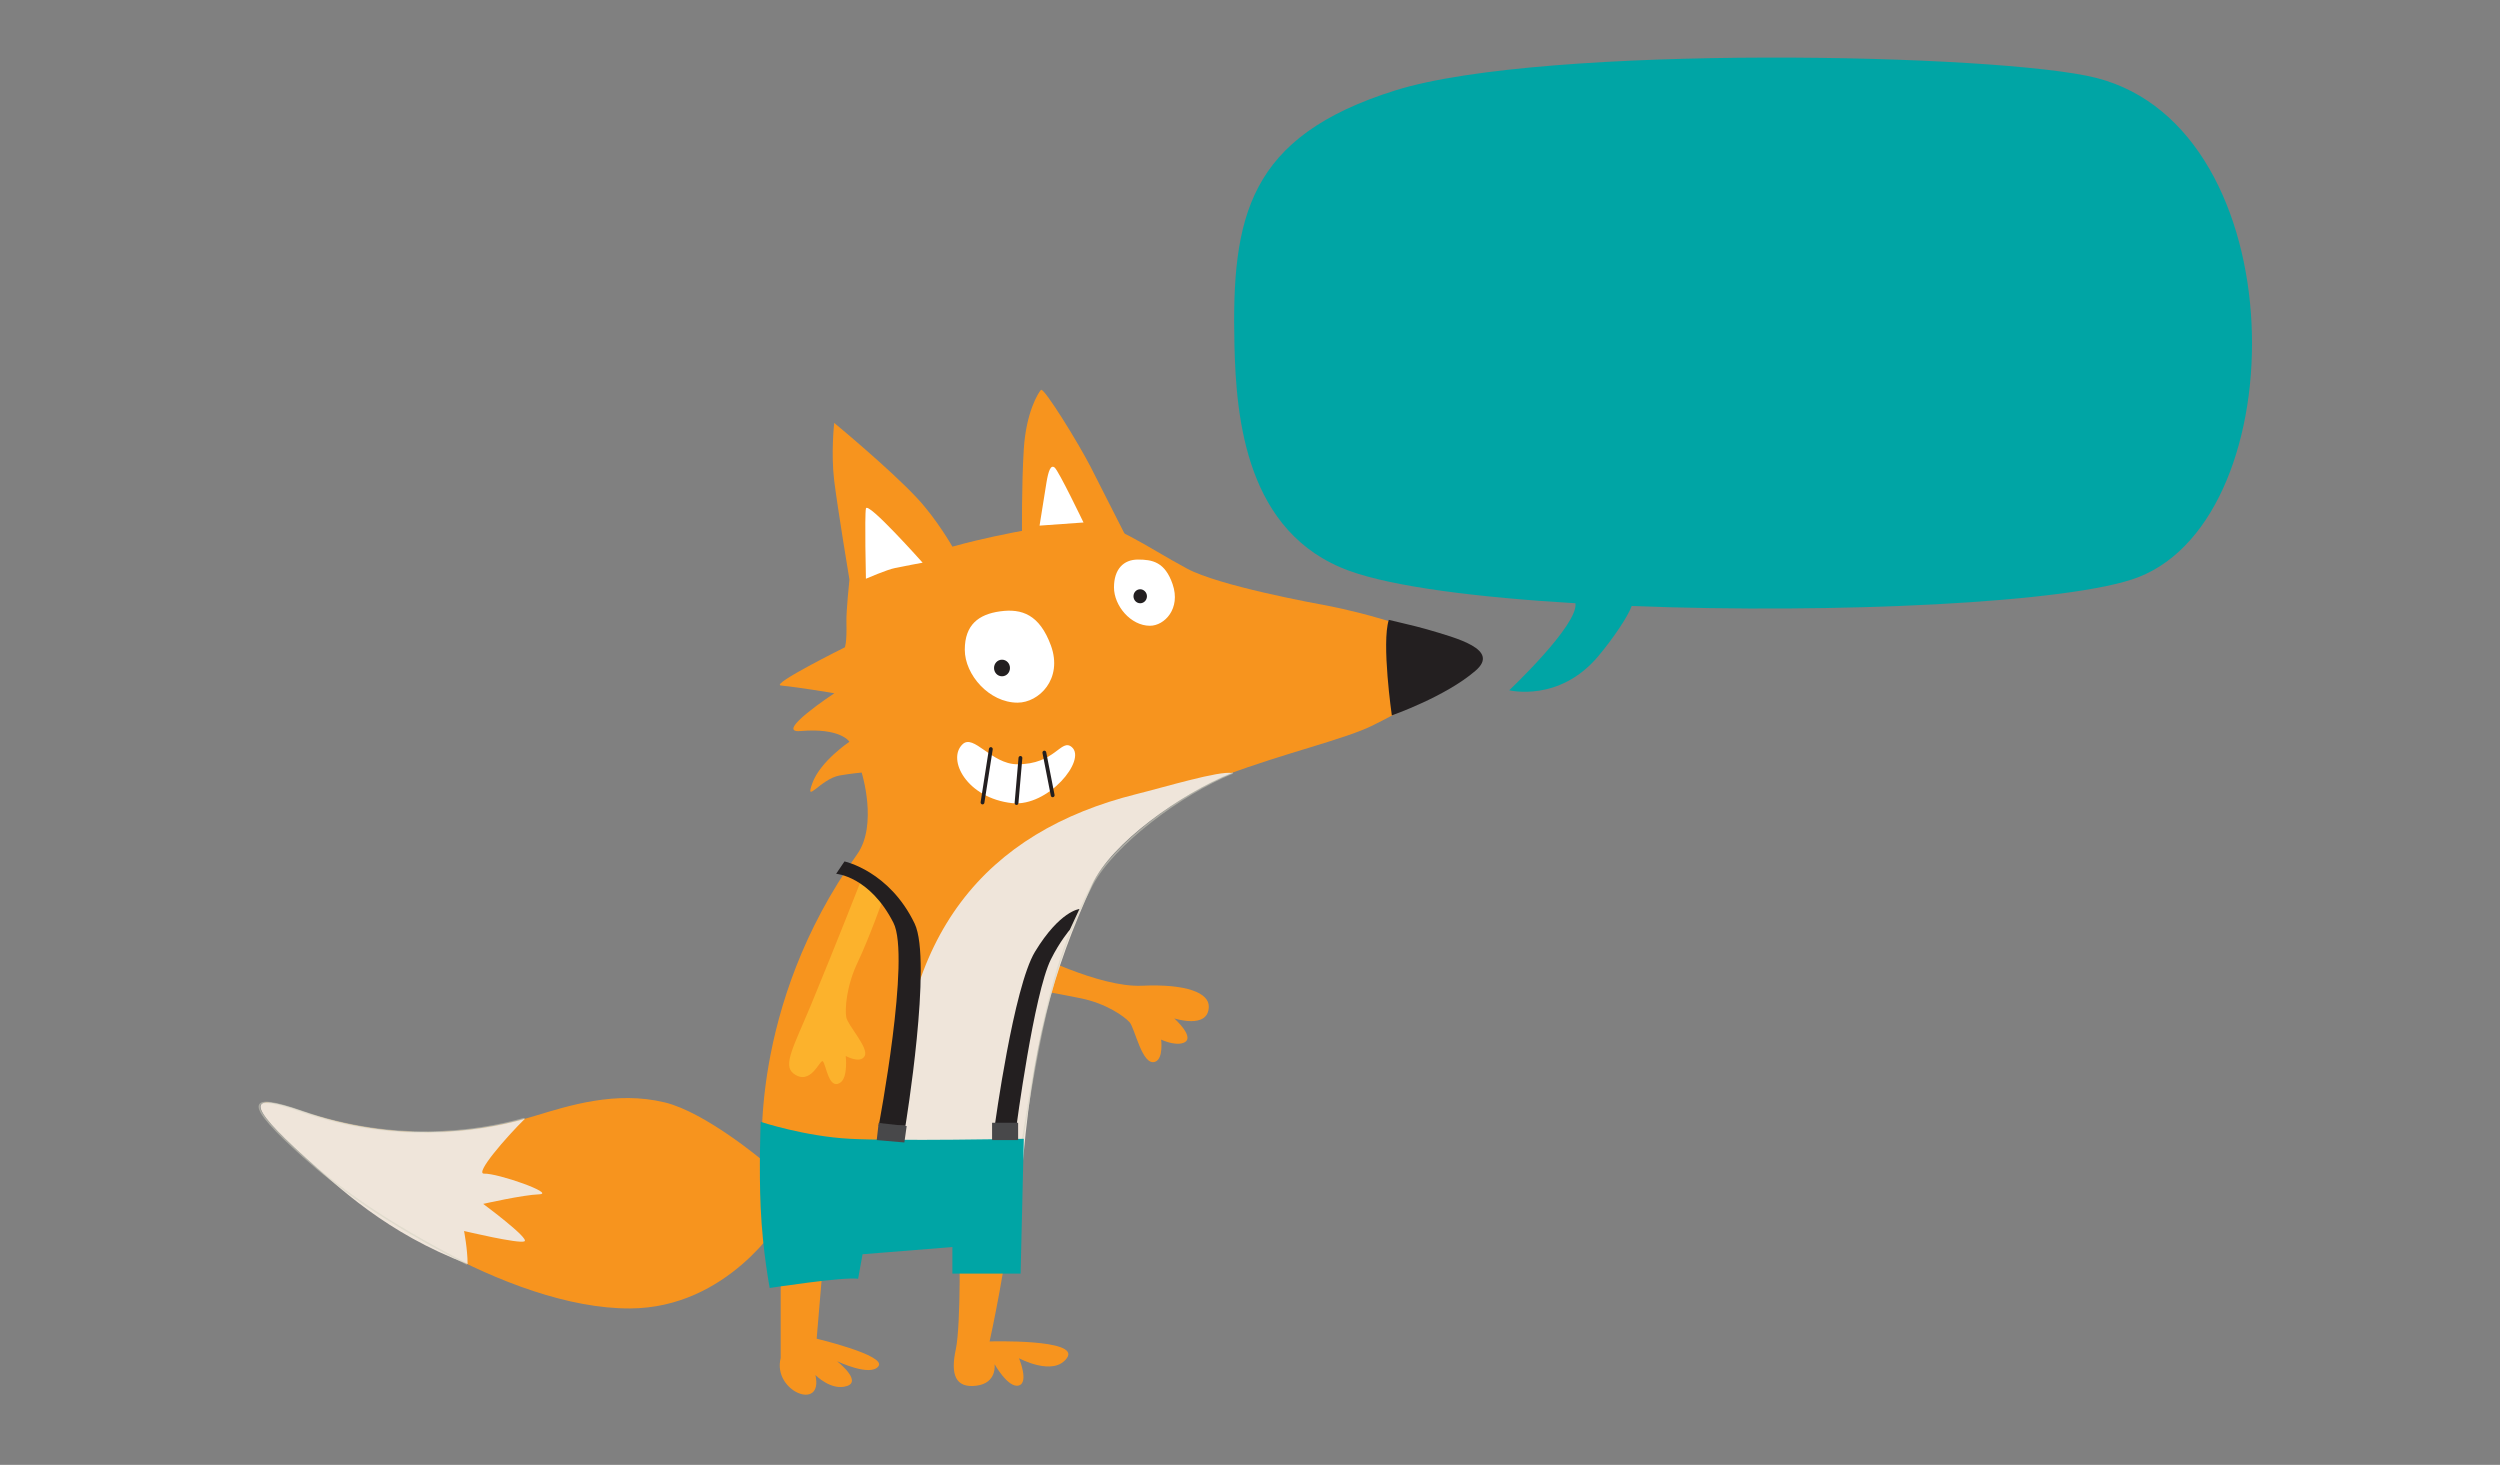 <?xml version="1.0" encoding="UTF-8" standalone="no"?>
<!-- Generator: Adobe Illustrator 15.1.0, SVG Export Plug-In . SVG Version: 6.00 Build 0)  -->

<svg
   version="1.1"
   id="Capa_1"
   x="0px"
   y="0px"
   width="1024"
   height="600"
   viewBox="-123.305 123.305 1024 600"
   enable-background="new -123.305 123.305 841.891 595.281"
   xml:space="preserve"
   sodipodi:docname="Zorrito01.svg"
   inkscape:version="1.2.1 (9c6d41e410, 2022-07-14)"
   xmlns:inkscape="http://www.inkscape.org/namespaces/inkscape"
   xmlns:sodipodi="http://sodipodi.sourceforge.net/DTD/sodipodi-0.dtd"
   xmlns="http://www.w3.org/2000/svg"
   xmlns:svg="http://www.w3.org/2000/svg"><rect x="-123.305" y="123.305" width="1024" height="600" fill="#808080" stroke="none"/><defs
   id="defs67" /><sodipodi:namedview
   id="namedview65"
   pagecolor="#ffffff"
   bordercolor="#000000"
   borderopacity="0.25"
   inkscape:showpageshadow="2"
   inkscape:pageopacity="0.0"
   inkscape:pagecheckerboard="0"
   inkscape:deskcolor="#d1d1d1"
   showgrid="false"
   inkscape:zoom="0.8626178"
   inkscape:cx="420.81209"
   inkscape:cy="299.66922"
   inkscape:window-width="1920"
   inkscape:window-height="1018"
   inkscape:window-x="-8"
   inkscape:window-y="-8"
   inkscape:window-maximized="1"
   inkscape:current-layer="Capa_1" />
<g
   id="g58"
   transform="matrix(1.203,0,0,1.252,99.745,-174.842)">
	<path
   fill="#f7941e"
   d="m 164.922,549.404 c 0,0 23.71,11.825 38.432,11.222 15.263,-0.663 22.925,2.353 22.805,6.877 -0.121,7.481 -11.765,3.802 -11.765,3.802 0,0 7.602,6.516 3.077,8.023 -3.017,1.025 -7.542,-1.086 -7.542,-1.086 0,0 0.845,6.214 -1.99,7.24 -4.404,1.689 -6.938,-10.979 -8.749,-12.911 -1.81,-1.931 -7.963,-6.153 -16.65,-7.843 -8.628,-1.689 -21.961,-3.982 -21.961,-3.982"
   id="path2" />
	<path
   fill="#f7941e"
   d="m 126.915,401.171 c -9.292,-9.593 -28.296,-24.676 -28.296,-24.676 0,0 -1.146,9.895 0,18.884 1.146,8.989 5.188,32.397 5.188,32.397 0,0 -1.146,10.377 -1.025,13.877 0.181,6.998 -0.543,8.265 -0.543,8.265 0,0 -25.46,12.127 -21.779,12.489 7.301,0.724 18.22,2.533 18.22,2.533 0,0 -20.754,13.093 -11.645,12.368 13.877,-1.146 16.772,3.5 16.772,3.5 0,0 -9.895,6.334 -12.609,13.514 -2.714,7.179 2.775,-1.327 9.23,-2.474 3.922,-0.664 7.541,-0.966 7.541,-0.966 0,0 5.611,17.134 -1.567,26.787 -37.285,50.015 -32.217,100.09 -32.217,100.09 0,0 -19.367,-15.687 -33.183,-18.944 -16.712,-3.921 -32.7,1.025 -44.344,4.404 -15.746,4.585 -40.119,8.869 -71.069,0.904 -22.323,-5.73 -29.383,-10.979 -10.92,8.326 17.918,18.763 72.879,53.936 114.447,53.755 33.364,-0.12 51.282,-28.777 51.282,-28.777 v 45.006 c -2.896,10.86 14.66,17.679 11.824,5.552 0,0 5.31,5.248 10.68,3.619 5.369,-1.628 -3.318,-8.145 -3.318,-8.145 0,0 11.401,5.249 14.118,1.629 2.714,-3.56 -21.057,-8.989 -21.057,-8.989 l 3.077,-35.053 c 0,0 44.283,-0.664 45.127,0 0.604,0.482 0.966,30.528 -0.844,38.612 -1.811,8.085 -0.181,12.67 6.998,11.825 7.179,-0.845 6.214,-7.059 6.214,-7.059 0,0 4.585,7.903 8.205,6.997 3.619,-0.904 0.12,-8.928 0.12,-8.928 0,0 11.825,6.153 16.35,-0.121 4.525,-6.274 -26.364,-5.37 -26.364,-5.37 0,0 6.274,-26.968 8.085,-48.566 1.749,-21.599 11.643,-73.784 26.063,-104.372 14.358,-30.589 77.345,-39.577 96.229,-48.566 18.883,-8.989 26.968,-15.324 26.968,-22.504 0,-7.18 -31.855,-14.78 -41.749,-16.591 -5.731,-1.025 -37.526,-6.637 -48.386,-12.248 -13.937,-7.179 -25.882,-15.806 -35.233,-15.082 -22.504,1.81 -44.645,7.903 -44.645,7.903 0,0 -5.189,-8.807 -11.945,-15.805 z"
   id="path4" />
	<path
   fill="#efe5da"
   d="m 234.123,491.064 c -4.224,-0.905 -23.228,4.645 -32.64,6.877 -51.161,12.308 -81.024,45.792 -81.024,108.174 0,6.456 -1.509,12.911 -0.724,19.064 9.532,-0.783 32.579,0.182 42.533,0 3.62,-45.67 10.738,-68.958 24.192,-97.615 6.396,-13.634 30.166,-29.682 47.663,-36.5 z"
   id="path6" />
	<g
   opacity="0.8"
   id="g12">
		<g
   opacity="0.8"
   id="g10">
			<path
   opacity="0.8"
   fill="none"
   stroke="#d3d2c2"
   stroke-width="0.5"
   stroke-linecap="round"
   enable-background="new    "
   d="m 162.75,611.123 c 6.335,-38.069 10.799,-60.029 23.71,-83.498 7.239,-13.213 30.166,-29.684 47.723,-36.561"
   id="path8" />
		</g>
	</g>
	<path
   fill="#231f20"
   d="m 287.456,440.929 c -2.534,7.542 1.025,31.252 1.025,31.252 0,0 18.341,-6.154 28.476,-14.601 8.446,-6.938 -6.094,-10.618 -16.591,-13.574 -3.801,-1.086 -12.91,-3.017 -12.91,-3.077 z"
   id="path14" />
	<path
   fill="#f7941e"
   d="m 162.57,412.573 c 0,0 -0.181,-15.505 0.603,-27.511 0.784,-12.006 4.888,-18.401 5.853,-19.366 0.965,-0.966 12.851,17.556 16.953,25.279 4.103,7.722 11.825,22.382 11.825,22.382 z"
   id="path16" />
	<path
   fill="#ffffff"
   d="m 119.312,423.976 c -2.654,0.483 -9.894,3.499 -9.894,3.499 0,0 -0.483,-20.512 0,-22.985 0.543,-2.534 19.306,17.737 19.306,17.737 0,0 -6.817,1.206 -9.412,1.749 z"
   id="path18" />
	<path
   fill="#ffffff"
   d="m 183.504,409.074 -14.962,1.026 c 0,0 1.689,-10.317 2.353,-14.118 0.664,-3.801 1.448,-5.913 2.775,-4.887 1.328,0.966 9.834,17.979 9.834,17.979 z"
   id="path20" />
	<path
   fill="#ffffff"
   d="m 155.028,438.153 c 7.542,-1.025 13.515,1.086 17.375,11.161 4.164,10.98 -4.103,18.703 -11.342,18.703 -9.652,0 -17.979,-9.11 -17.979,-17.314 0.001,-8.206 4.767,-11.584 11.946,-12.55 z"
   id="path22" />
	<path
   fill="#ffffff"
   d="m 202.026,421.2 c 4.947,0 9.23,0.784 11.825,8.085 2.835,7.964 -2.775,13.574 -7.723,13.574 -6.576,0 -12.247,-6.576 -12.247,-12.549 0,-5.973 3.258,-9.11 8.145,-9.11 z"
   id="path24" />
	<path
   fill="#231f20"
   d="m 155.752,453.961 c -1.509,0 -2.715,1.206 -2.715,2.715 0,1.508 1.206,2.714 2.715,2.714 1.508,0 2.715,-1.206 2.715,-2.714 0,-1.509 -1.207,-2.715 -2.715,-2.715 z"
   id="path26" />
	<path
   fill="#231f20"
   d="m 202.81,430.914 c -1.267,0 -2.292,1.025 -2.292,2.293 0,1.267 1.025,2.292 2.292,2.292 1.268,0 2.293,-1.025 2.293,-2.292 0,-1.268 -1.086,-2.293 -2.293,-2.293 z"
   id="path28" />
	<path
   fill="#00a5a5"
   d="M 162.086,654.803 H 138.86 v -8.688 l -30.588,2.354 -1.508,8.024 c -4.767,-0.724 -30.106,3.017 -30.106,3.017 0,0 -2.412,-12.066 -3.077,-26.305 -0.604,-12.609 0,-28.054 0,-28.054 0,0 14.962,4.766 30.408,5.55 15.504,0.785 59.184,0 59.184,0 z"
   id="path30" />
	<path
   fill="#fcb22c"
   d="m 107.789,526.116 c 0,0 -8.507,20.875 -17.072,40.784 -5.853,13.514 -9.653,19.668 -6.034,22.383 5.973,4.465 9.11,-4.827 10.075,-3.922 1.086,0.966 1.991,9.593 5.974,6.938 2.654,-1.749 1.81,-8.687 1.81,-8.687 0,0 5.008,2.655 6.456,0 1.508,-2.655 -5.853,-10.075 -6.275,-12.73 -0.482,-2.594 0,-10.075 3.922,-17.979 3.921,-7.903 8.747,-20.995 8.747,-20.995"
   id="path32" />
	<path
   fill="#231f20"
   d="m 122.872,606.478 c 0,0 9.231,-53.937 3.138,-66.183 -8.627,-17.255 -23.892,-20.333 -23.892,-20.333 l -2.836,4.044 c 0,0 11.404,0.783 19.487,15.986 5.974,11.102 -5.008,66.485 -5.008,66.485 h 9.111 z"
   id="path34" />
	<path
   fill="#231f20"
   d="m 153.279,606.538 c 0,0 6.396,-45.43 13.695,-57.014 8.506,-13.454 15.143,-13.997 15.143,-13.997 l -3.258,6.758 c 0,0 -3.438,3.861 -6.456,9.713 -5.791,11.161 -11.824,55.204 -11.824,55.204 z"
   id="path36" />
	<path
   fill="#48484a"
   d="m 123.294,606.538 -9.533,-1.025 -0.663,5.61 9.412,0.784 z"
   id="path38" />
	<path
   fill="#48484a"
   d="m 152.374,611.123 h 8.869 v -5.671 h -8.869 z"
   id="path40" />
	<path
   fill="#ffffff"
   d="m 159.251,500.897 c -15.505,-1.629 -22.322,-14.298 -16.953,-19.245 3.802,-3.559 9.834,6.456 18.582,6.517 13.031,0.12 14.962,-8.629 18.642,-5.611 5.128,4.222 -8.083,19.546 -20.271,18.339 z"
   id="path42" />
	<path
   fill="none"
   stroke="#231f20"
   stroke-width="1.3"
   stroke-linecap="round"
   d="m 160.7,500.838 1.327,-14.721"
   id="path44" />
	<path
   fill="none"
   stroke="#231f20"
   stroke-width="1.3"
   stroke-linecap="round"
   d="m 149.116,500.657 2.835,-17.436"
   id="path46" />
	<path
   fill="none"
   stroke="#231f20"
   stroke-width="1.3"
   stroke-linecap="round"
   d="M 173.006,498.304 170.17,484.367"
   id="path48" />
	<path
   fill="#efe5da"
   d="m -81.711,616.613 c 11.523,9.894 27.754,24.916 55.505,35.053 0,-4.887 -1.207,-10.8 -1.207,-10.8 0,0 18.764,4.284 20.573,3.379 1.87,-0.906 -14.057,-12.248 -14.057,-12.248 0,0 13.514,-2.955 19.125,-3.136 5.611,-0.243 -14.179,-6.939 -18.824,-6.758 -3.317,0.061 7.602,-12.007 13.937,-17.979 -16.53,4.525 -44.584,7.965 -75.654,-2.413 -19.066,-6.395 -19.487,-2.533 0.602,14.902 z"
   id="path50" />
	<g
   opacity="0.8"
   id="g56">
		<g
   opacity="0.8"
   id="g54">
			<path
   opacity="0.8"
   fill="none"
   stroke="#d3d2c2"
   stroke-width="0.5"
   stroke-linecap="round"
   enable-background="new    "
   d="m -7.081,604.124 c -16.531,4.525 -44.586,7.965 -75.655,-2.413 -19.064,-6.395 -19.487,-2.533 0.663,14.843 11.522,9.894 26.907,20.935 55.505,35.051"
   id="path52" />
		</g>
	</g>
</g>
<path
   fill="#00a5a5"
   d="m 448.461,160.257 c 60.745,-18.926 247.95,-15.044 286.96,-5.022 81.672,20.981 81.917,179.057 17.273,204.438 -27.148,10.66 -124.552,15.101 -207.659,11.853 -1.393,4.036 -7.444,13.121 -13.715,20.586 -16.005,19.03 -36.447,13.926 -36.447,13.926 0,0 28.411,-26.806 27.123,-35.642 -40.134,-2.373 -74.621,-6.736 -92.629,-13.274 -42.254,-15.342 -46.352,-62.33 -47.046,-92.474 -1.203,-52.445 5.4,-85.47 66.139,-104.391 z"
   id="path60"
   style="stroke-width:1.227" />

</svg>
